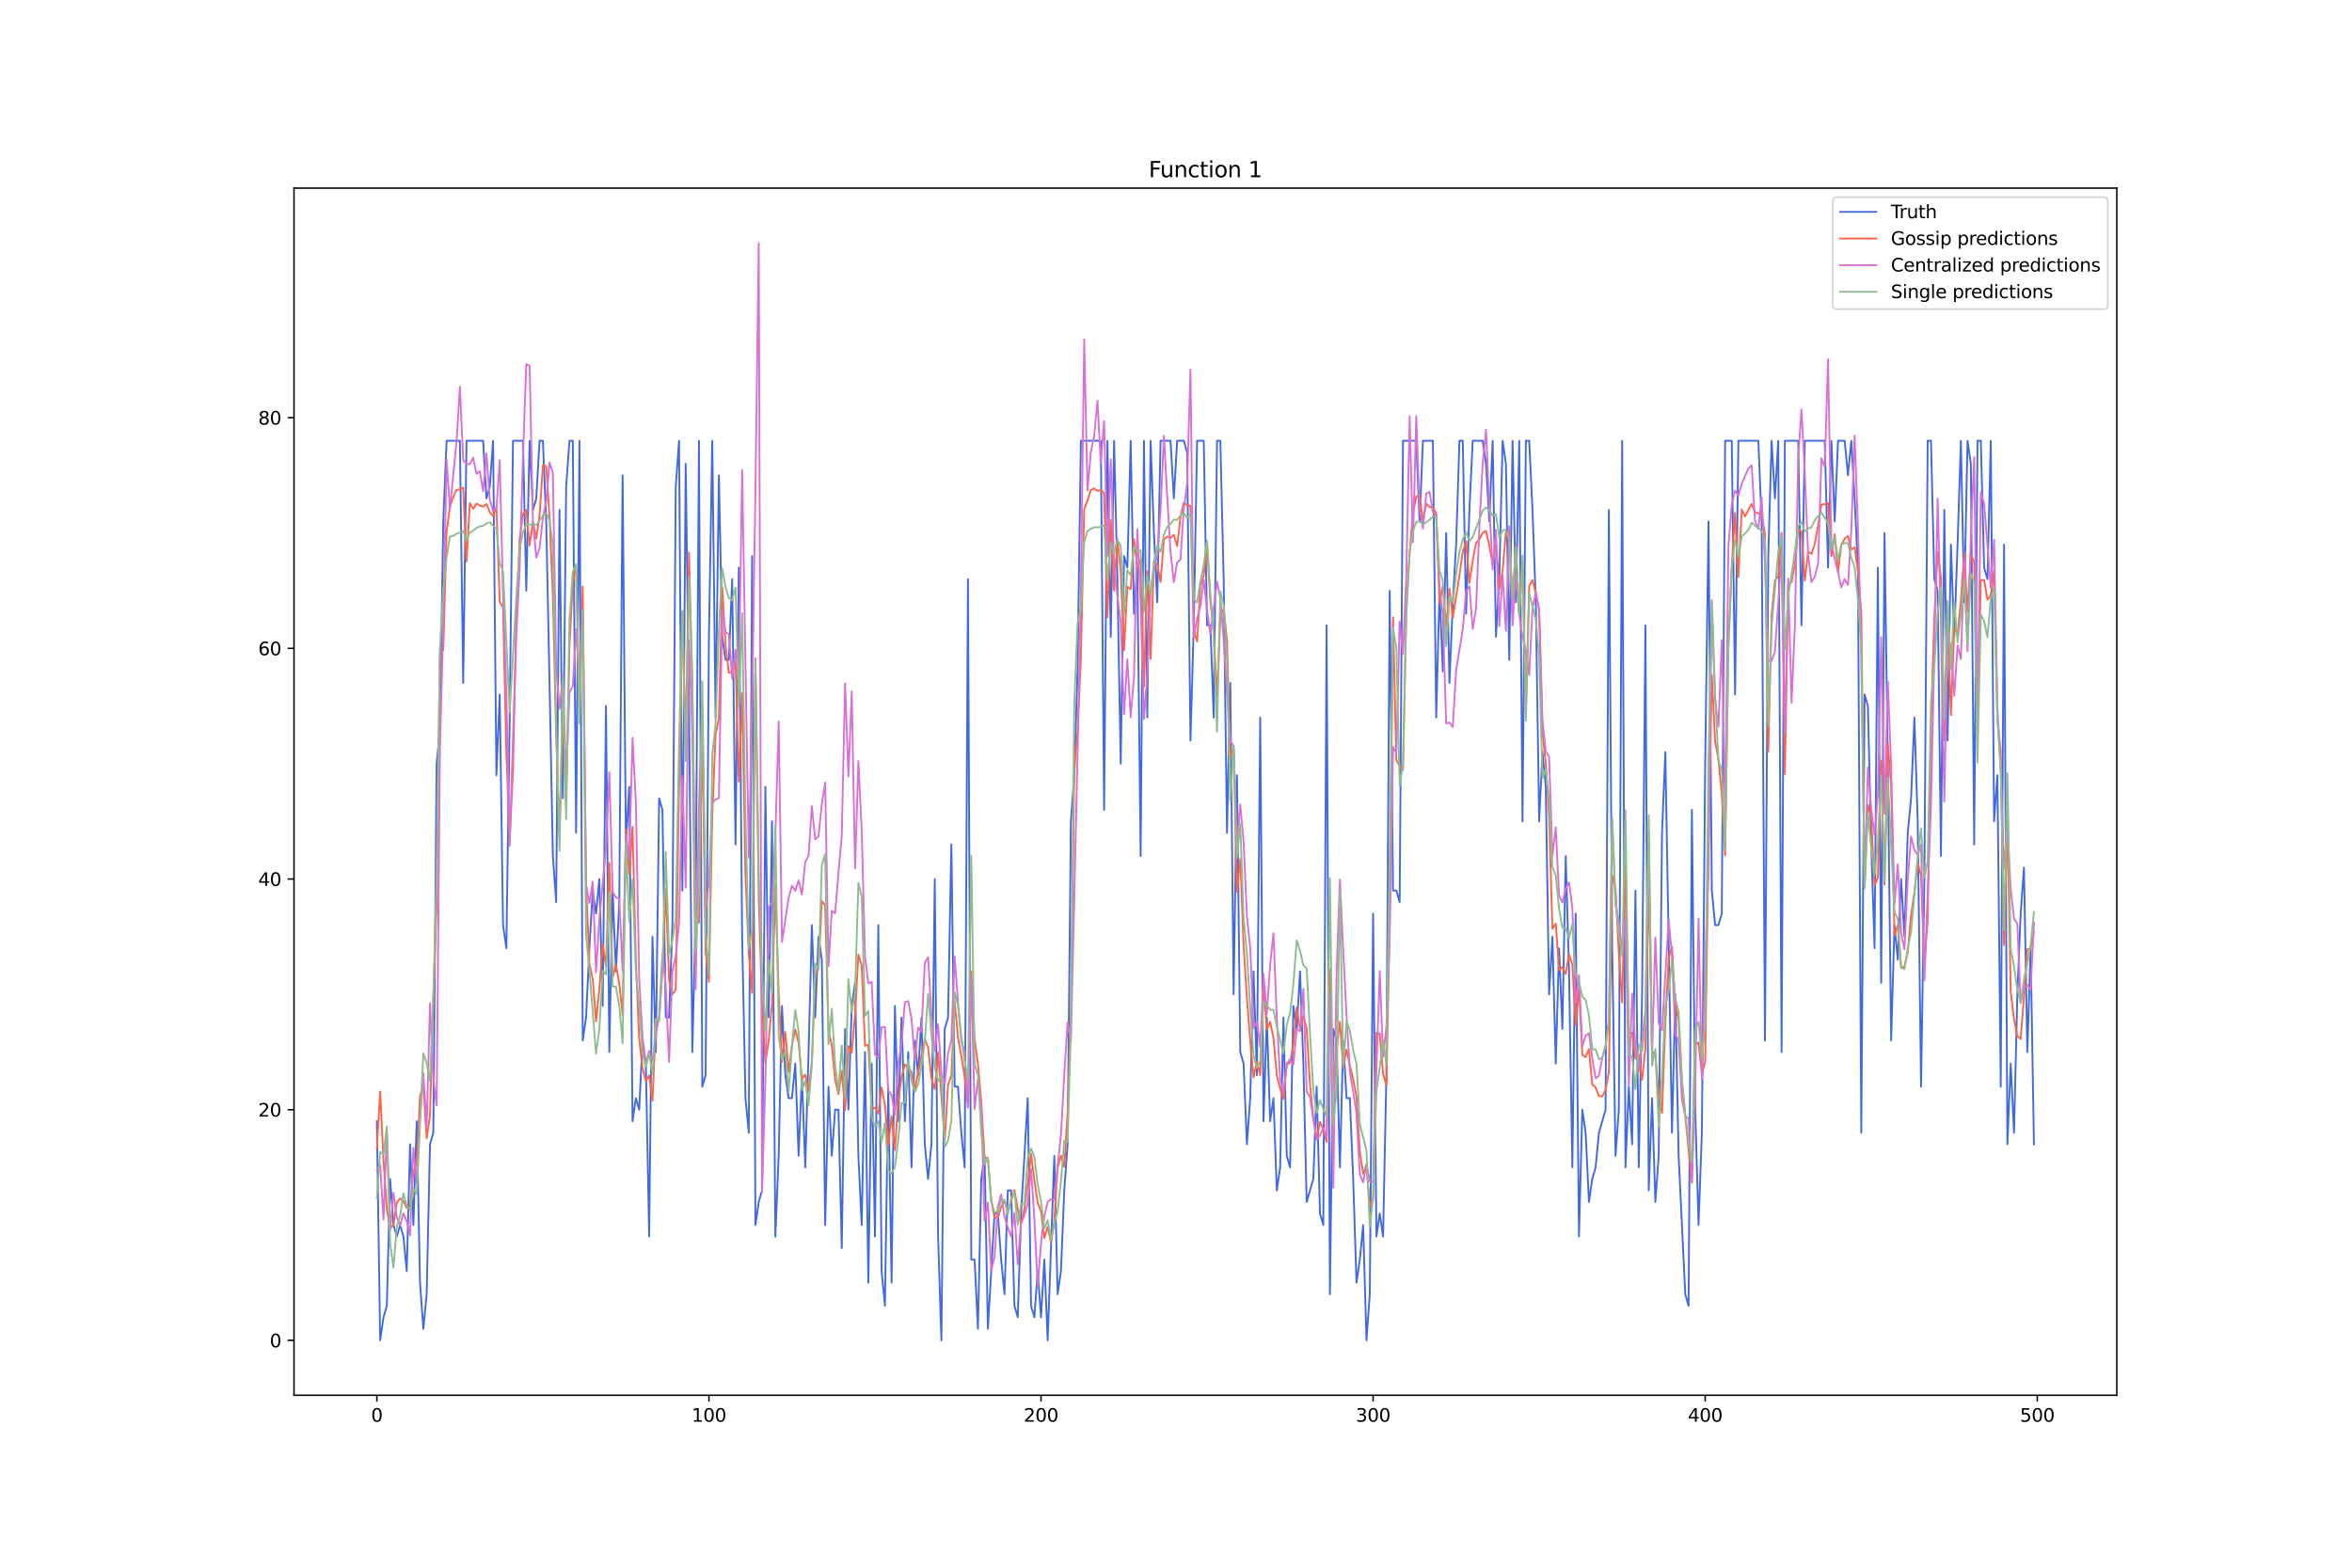 <?xml version="1.0" encoding="utf-8" standalone="no"?>
<!DOCTYPE svg PUBLIC "-//W3C//DTD SVG 1.1//EN"
  "http://www.w3.org/Graphics/SVG/1.1/DTD/svg11.dtd">
<svg xmlns:xlink="http://www.w3.org/1999/xlink" width="1296pt" height="864pt" viewBox="0 0 1296 864" xmlns="http://www.w3.org/2000/svg" version="1.1">
 <defs>
  <style type="text/css">*{stroke-linejoin: round; stroke-linecap: butt}</style>
 </defs>
 <g id="figure_1">
  <g id="patch_1">
   <path d="M 0 864 
L 1296 864 
L 1296 0 
L 0 0 
z
" style="fill: #ffffff"/>
  </g>
  <g id="axes_1">
   <g id="patch_2">
    <path d="M 162 768.96 
L 1166.4 768.96 
L 1166.4 103.68 
L 162 103.68 
z
" style="fill: #ffffff"/>
   </g>
   <g id="matplotlib.axis_1">
    <g id="xtick_1">
     <g id="line2d_1">
      <defs>
       <path id="m5cdcf75dcf" d="M 0 0 
L 0 3.5 
" style="stroke: #000000; stroke-width: 0.8"/>
      </defs>
      <g>
       <use xlink:href="#m5cdcf75dcf" x="207.655" y="768.96" style="stroke: #000000; stroke-width: 0.8"/>
      </g>
     </g>
     <g id="text_1">
      <!-- 0 -->
      <g transform="translate(204.473 783.558) scale(0.1 -0.1)">
       <defs>
        <path id="DejaVuSans-30" d="M 2034 4250 
Q 1547 4250 1301 3770 
Q 1056 3291 1056 2328 
Q 1056 1369 1301 889 
Q 1547 409 2034 409 
Q 2525 409 2770 889 
Q 3016 1369 3016 2328 
Q 3016 3291 2770 3770 
Q 2525 4250 2034 4250 
z
M 2034 4750 
Q 2819 4750 3233 4129 
Q 3647 3509 3647 2328 
Q 3647 1150 3233 529 
Q 2819 -91 2034 -91 
Q 1250 -91 836 529 
Q 422 1150 422 2328 
Q 422 3509 836 4129 
Q 1250 4750 2034 4750 
z
" transform="scale(0.016)"/>
       </defs>
       <use xlink:href="#DejaVuSans-30"/>
      </g>
     </g>
    </g>
    <g id="xtick_2">
     <g id="line2d_2">
      <g>
       <use xlink:href="#m5cdcf75dcf" x="390.639" y="768.96" style="stroke: #000000; stroke-width: 0.8"/>
      </g>
     </g>
     <g id="text_2">
      <!-- 100 -->
      <g transform="translate(381.095 783.558) scale(0.1 -0.1)">
       <defs>
        <path id="DejaVuSans-31" d="M 794 531 
L 1825 531 
L 1825 4091 
L 703 3866 
L 703 4441 
L 1819 4666 
L 2450 4666 
L 2450 531 
L 3481 531 
L 3481 0 
L 794 0 
L 794 531 
z
" transform="scale(0.016)"/>
       </defs>
       <use xlink:href="#DejaVuSans-31"/>
       <use xlink:href="#DejaVuSans-30" x="63.623"/>
       <use xlink:href="#DejaVuSans-30" x="127.246"/>
      </g>
     </g>
    </g>
    <g id="xtick_3">
     <g id="line2d_3">
      <g>
       <use xlink:href="#m5cdcf75dcf" x="573.623" y="768.96" style="stroke: #000000; stroke-width: 0.8"/>
      </g>
     </g>
     <g id="text_3">
      <!-- 200 -->
      <g transform="translate(564.079 783.558) scale(0.1 -0.1)">
       <defs>
        <path id="DejaVuSans-32" d="M 1228 531 
L 3431 531 
L 3431 0 
L 469 0 
L 469 531 
Q 828 903 1448 1529 
Q 2069 2156 2228 2338 
Q 2531 2678 2651 2914 
Q 2772 3150 2772 3378 
Q 2772 3750 2511 3984 
Q 2250 4219 1831 4219 
Q 1534 4219 1204 4116 
Q 875 4013 500 3803 
L 500 4441 
Q 881 4594 1212 4672 
Q 1544 4750 1819 4750 
Q 2544 4750 2975 4387 
Q 3406 4025 3406 3419 
Q 3406 3131 3298 2873 
Q 3191 2616 2906 2266 
Q 2828 2175 2409 1742 
Q 1991 1309 1228 531 
z
" transform="scale(0.016)"/>
       </defs>
       <use xlink:href="#DejaVuSans-32"/>
       <use xlink:href="#DejaVuSans-30" x="63.623"/>
       <use xlink:href="#DejaVuSans-30" x="127.246"/>
      </g>
     </g>
    </g>
    <g id="xtick_4">
     <g id="line2d_4">
      <g>
       <use xlink:href="#m5cdcf75dcf" x="756.607" y="768.96" style="stroke: #000000; stroke-width: 0.8"/>
      </g>
     </g>
     <g id="text_4">
      <!-- 300 -->
      <g transform="translate(747.063 783.558) scale(0.1 -0.1)">
       <defs>
        <path id="DejaVuSans-33" d="M 2597 2516 
Q 3050 2419 3304 2112 
Q 3559 1806 3559 1356 
Q 3559 666 3084 287 
Q 2609 -91 1734 -91 
Q 1441 -91 1130 -33 
Q 819 25 488 141 
L 488 750 
Q 750 597 1062 519 
Q 1375 441 1716 441 
Q 2309 441 2620 675 
Q 2931 909 2931 1356 
Q 2931 1769 2642 2001 
Q 2353 2234 1838 2234 
L 1294 2234 
L 1294 2753 
L 1863 2753 
Q 2328 2753 2575 2939 
Q 2822 3125 2822 3475 
Q 2822 3834 2567 4026 
Q 2313 4219 1838 4219 
Q 1578 4219 1281 4162 
Q 984 4106 628 3988 
L 628 4550 
Q 988 4650 1302 4700 
Q 1616 4750 1894 4750 
Q 2613 4750 3031 4423 
Q 3450 4097 3450 3541 
Q 3450 3153 3228 2886 
Q 3006 2619 2597 2516 
z
" transform="scale(0.016)"/>
       </defs>
       <use xlink:href="#DejaVuSans-33"/>
       <use xlink:href="#DejaVuSans-30" x="63.623"/>
       <use xlink:href="#DejaVuSans-30" x="127.246"/>
      </g>
     </g>
    </g>
    <g id="xtick_5">
     <g id="line2d_5">
      <g>
       <use xlink:href="#m5cdcf75dcf" x="939.591" y="768.96" style="stroke: #000000; stroke-width: 0.8"/>
      </g>
     </g>
     <g id="text_5">
      <!-- 400 -->
      <g transform="translate(930.047 783.558) scale(0.1 -0.1)">
       <defs>
        <path id="DejaVuSans-34" d="M 2419 4116 
L 825 1625 
L 2419 1625 
L 2419 4116 
z
M 2253 4666 
L 3047 4666 
L 3047 1625 
L 3713 1625 
L 3713 1100 
L 3047 1100 
L 3047 0 
L 2419 0 
L 2419 1100 
L 313 1100 
L 313 1709 
L 2253 4666 
z
" transform="scale(0.016)"/>
       </defs>
       <use xlink:href="#DejaVuSans-34"/>
       <use xlink:href="#DejaVuSans-30" x="63.623"/>
       <use xlink:href="#DejaVuSans-30" x="127.246"/>
      </g>
     </g>
    </g>
    <g id="xtick_6">
     <g id="line2d_6">
      <g>
       <use xlink:href="#m5cdcf75dcf" x="1122.575" y="768.96" style="stroke: #000000; stroke-width: 0.8"/>
      </g>
     </g>
     <g id="text_6">
      <!-- 500 -->
      <g transform="translate(1113.032 783.558) scale(0.1 -0.1)">
       <defs>
        <path id="DejaVuSans-35" d="M 691 4666 
L 3169 4666 
L 3169 4134 
L 1269 4134 
L 1269 2991 
Q 1406 3038 1543 3061 
Q 1681 3084 1819 3084 
Q 2600 3084 3056 2656 
Q 3513 2228 3513 1497 
Q 3513 744 3044 326 
Q 2575 -91 1722 -91 
Q 1428 -91 1123 -41 
Q 819 9 494 109 
L 494 744 
Q 775 591 1075 516 
Q 1375 441 1709 441 
Q 2250 441 2565 725 
Q 2881 1009 2881 1497 
Q 2881 1984 2565 2268 
Q 2250 2553 1709 2553 
Q 1456 2553 1204 2497 
Q 953 2441 691 2322 
L 691 4666 
z
" transform="scale(0.016)"/>
       </defs>
       <use xlink:href="#DejaVuSans-35"/>
       <use xlink:href="#DejaVuSans-30" x="63.623"/>
       <use xlink:href="#DejaVuSans-30" x="127.246"/>
      </g>
     </g>
    </g>
   </g>
   <g id="matplotlib.axis_2">
    <g id="ytick_1">
     <g id="line2d_7">
      <defs>
       <path id="m86f0917a3e" d="M 0 0 
L -3.5 0 
" style="stroke: #000000; stroke-width: 0.8"/>
      </defs>
      <g>
       <use xlink:href="#m86f0917a3e" x="162" y="738.72" style="stroke: #000000; stroke-width: 0.8"/>
      </g>
     </g>
     <g id="text_7">
      <!-- 0 -->
      <g transform="translate(148.637 742.519) scale(0.1 -0.1)">
       <use xlink:href="#DejaVuSans-30"/>
      </g>
     </g>
    </g>
    <g id="ytick_2">
     <g id="line2d_8">
      <g>
       <use xlink:href="#m86f0917a3e" x="162" y="611.59" style="stroke: #000000; stroke-width: 0.8"/>
      </g>
     </g>
     <g id="text_8">
      <!-- 20 -->
      <g transform="translate(142.275 615.389) scale(0.1 -0.1)">
       <use xlink:href="#DejaVuSans-32"/>
       <use xlink:href="#DejaVuSans-30" x="63.623"/>
      </g>
     </g>
    </g>
    <g id="ytick_3">
     <g id="line2d_9">
      <g>
       <use xlink:href="#m86f0917a3e" x="162" y="484.459" style="stroke: #000000; stroke-width: 0.8"/>
      </g>
     </g>
     <g id="text_9">
      <!-- 40 -->
      <g transform="translate(142.275 488.258) scale(0.1 -0.1)">
       <use xlink:href="#DejaVuSans-34"/>
       <use xlink:href="#DejaVuSans-30" x="63.623"/>
      </g>
     </g>
    </g>
    <g id="ytick_4">
     <g id="line2d_10">
      <g>
       <use xlink:href="#m86f0917a3e" x="162" y="357.329" style="stroke: #000000; stroke-width: 0.8"/>
      </g>
     </g>
     <g id="text_10">
      <!-- 60 -->
      <g transform="translate(142.275 361.128) scale(0.1 -0.1)">
       <defs>
        <path id="DejaVuSans-36" d="M 2113 2584 
Q 1688 2584 1439 2293 
Q 1191 2003 1191 1497 
Q 1191 994 1439 701 
Q 1688 409 2113 409 
Q 2538 409 2786 701 
Q 3034 994 3034 1497 
Q 3034 2003 2786 2293 
Q 2538 2584 2113 2584 
z
M 3366 4563 
L 3366 3988 
Q 3128 4100 2886 4159 
Q 2644 4219 2406 4219 
Q 1781 4219 1451 3797 
Q 1122 3375 1075 2522 
Q 1259 2794 1537 2939 
Q 1816 3084 2150 3084 
Q 2853 3084 3261 2657 
Q 3669 2231 3669 1497 
Q 3669 778 3244 343 
Q 2819 -91 2113 -91 
Q 1303 -91 875 529 
Q 447 1150 447 2328 
Q 447 3434 972 4092 
Q 1497 4750 2381 4750 
Q 2619 4750 2861 4703 
Q 3103 4656 3366 4563 
z
" transform="scale(0.016)"/>
       </defs>
       <use xlink:href="#DejaVuSans-36"/>
       <use xlink:href="#DejaVuSans-30" x="63.623"/>
      </g>
     </g>
    </g>
    <g id="ytick_5">
     <g id="line2d_11">
      <g>
       <use xlink:href="#m86f0917a3e" x="162" y="230.198" style="stroke: #000000; stroke-width: 0.8"/>
      </g>
     </g>
     <g id="text_11">
      <!-- 80 -->
      <g transform="translate(142.275 233.998) scale(0.1 -0.1)">
       <defs>
        <path id="DejaVuSans-38" d="M 2034 2216 
Q 1584 2216 1326 1975 
Q 1069 1734 1069 1313 
Q 1069 891 1326 650 
Q 1584 409 2034 409 
Q 2484 409 2743 651 
Q 3003 894 3003 1313 
Q 3003 1734 2745 1975 
Q 2488 2216 2034 2216 
z
M 1403 2484 
Q 997 2584 770 2862 
Q 544 3141 544 3541 
Q 544 4100 942 4425 
Q 1341 4750 2034 4750 
Q 2731 4750 3128 4425 
Q 3525 4100 3525 3541 
Q 3525 3141 3298 2862 
Q 3072 2584 2669 2484 
Q 3125 2378 3379 2068 
Q 3634 1759 3634 1313 
Q 3634 634 3220 271 
Q 2806 -91 2034 -91 
Q 1263 -91 848 271 
Q 434 634 434 1313 
Q 434 1759 690 2068 
Q 947 2378 1403 2484 
z
M 1172 3481 
Q 1172 3119 1398 2916 
Q 1625 2713 2034 2713 
Q 2441 2713 2670 2916 
Q 2900 3119 2900 3481 
Q 2900 3844 2670 4047 
Q 2441 4250 2034 4250 
Q 1625 4250 1398 4047 
Q 1172 3844 1172 3481 
z
" transform="scale(0.016)"/>
       </defs>
       <use xlink:href="#DejaVuSans-38"/>
       <use xlink:href="#DejaVuSans-30" x="63.623"/>
      </g>
     </g>
    </g>
   </g>
   <g id="line2d_12">
    <path d="M 207.655 617.946 
L 209.484 738.72 
L 211.314 726.007 
L 213.144 719.65 
L 214.974 649.729 
L 216.804 675.155 
L 218.634 681.511 
L 220.463 675.155 
L 222.293 681.511 
L 224.123 700.581 
L 225.953 630.659 
L 227.783 675.155 
L 229.613 617.946 
L 231.442 706.937 
L 233.272 732.363 
L 235.102 713.294 
L 236.932 630.659 
L 238.762 624.303 
L 240.592 420.894 
L 242.422 401.824 
L 244.251 287.407 
L 246.081 242.911 
L 253.401 242.911 
L 255.23 376.398 
L 257.06 242.911 
L 266.209 242.911 
L 268.039 274.694 
L 269.869 268.338 
L 271.699 242.911 
L 273.529 427.251 
L 275.359 382.755 
L 277.189 509.885 
L 279.018 522.598 
L 280.848 395.468 
L 282.678 242.911 
L 288.168 242.911 
L 289.997 325.546 
L 291.827 242.911 
L 293.657 281.051 
L 295.487 274.694 
L 297.317 242.911 
L 299.147 242.911 
L 300.976 287.407 
L 302.806 376.398 
L 304.636 471.746 
L 306.466 497.172 
L 308.296 281.051 
L 310.126 439.964 
L 311.956 268.338 
L 313.785 242.911 
L 315.615 242.911 
L 317.445 459.033 
L 319.275 242.911 
L 321.105 573.45 
L 322.935 560.737 
L 324.764 522.598 
L 326.594 490.816 
L 328.424 503.529 
L 330.254 484.459 
L 332.084 554.381 
L 333.914 389.111 
L 335.743 579.807 
L 337.573 490.816 
L 339.403 535.311 
L 341.233 497.172 
L 343.063 261.981 
L 344.893 465.39 
L 346.723 433.607 
L 348.552 617.946 
L 350.382 605.233 
L 352.212 611.59 
L 354.042 573.45 
L 355.872 586.164 
L 357.702 681.511 
L 359.531 516.242 
L 361.361 579.807 
L 363.191 439.964 
L 365.021 446.32 
L 366.851 560.737 
L 368.681 560.737 
L 370.51 509.885 
L 372.34 268.338 
L 374.17 242.911 
L 376 490.816 
L 377.83 255.624 
L 379.66 389.111 
L 381.489 579.807 
L 383.319 503.529 
L 385.149 242.911 
L 386.979 598.877 
L 388.809 592.52 
L 390.639 350.972 
L 392.469 242.911 
L 394.298 395.468 
L 396.128 261.981 
L 397.958 350.972 
L 399.788 363.685 
L 401.618 363.685 
L 403.448 319.19 
L 405.277 465.39 
L 407.107 312.833 
L 408.937 516.242 
L 410.767 605.233 
L 412.597 624.303 
L 414.427 306.477 
L 416.256 675.155 
L 418.086 662.442 
L 419.916 656.085 
L 421.746 433.607 
L 423.576 560.737 
L 425.406 452.677 
L 427.236 681.511 
L 429.065 637.016 
L 430.895 554.381 
L 432.725 592.52 
L 434.555 605.233 
L 436.385 605.233 
L 438.215 586.164 
L 440.044 637.016 
L 441.874 592.52 
L 443.704 643.372 
L 445.534 579.807 
L 447.364 509.885 
L 449.194 560.737 
L 451.023 516.242 
L 452.853 528.955 
L 454.683 675.155 
L 456.513 598.877 
L 458.343 637.016 
L 460.173 611.59 
L 462.003 611.59 
L 463.832 687.868 
L 465.662 567.094 
L 467.492 611.59 
L 469.322 554.381 
L 471.152 541.668 
L 472.982 637.016 
L 474.811 675.155 
L 476.641 579.807 
L 478.471 706.937 
L 480.301 586.164 
L 482.131 681.511 
L 483.961 509.885 
L 485.79 700.581 
L 487.62 719.65 
L 489.45 598.877 
L 491.28 706.937 
L 493.11 554.381 
L 494.94 617.946 
L 496.77 560.737 
L 498.599 617.946 
L 500.429 579.807 
L 502.259 643.372 
L 504.089 573.45 
L 505.919 592.52 
L 507.749 560.737 
L 509.578 630.659 
L 511.408 649.729 
L 513.238 630.659 
L 515.068 484.459 
L 516.898 681.511 
L 518.728 738.72 
L 520.557 567.094 
L 522.387 560.737 
L 524.217 465.39 
L 526.047 598.877 
L 527.877 598.877 
L 529.707 624.303 
L 531.536 643.372 
L 533.366 319.19 
L 535.196 694.224 
L 537.026 694.224 
L 538.856 732.363 
L 540.686 649.729 
L 542.516 637.016 
L 544.345 732.363 
L 548.005 668.798 
L 549.835 668.798 
L 551.665 694.224 
L 553.495 713.294 
L 555.324 656.085 
L 557.154 656.085 
L 558.984 719.65 
L 560.814 726.007 
L 562.644 668.798 
L 566.303 605.233 
L 568.133 719.65 
L 569.963 726.007 
L 571.793 700.581 
L 573.623 726.007 
L 575.453 694.224 
L 577.283 738.72 
L 580.942 637.016 
L 582.772 713.294 
L 584.602 700.581 
L 586.432 656.085 
L 588.262 630.659 
L 590.091 452.677 
L 591.921 427.251 
L 593.751 370.042 
L 595.581 242.911 
L 606.56 242.911 
L 608.39 446.32 
L 610.22 242.911 
L 612.05 350.972 
L 613.879 242.911 
L 615.709 319.19 
L 617.539 420.894 
L 619.369 306.477 
L 621.199 312.833 
L 623.029 242.911 
L 624.858 338.259 
L 626.688 312.833 
L 628.518 471.746 
L 630.348 242.911 
L 632.178 395.468 
L 634.008 242.911 
L 635.837 293.764 
L 637.667 331.903 
L 639.497 242.911 
L 644.987 242.911 
L 646.817 274.694 
L 648.646 242.911 
L 652.306 242.911 
L 654.136 249.268 
L 655.966 408.181 
L 657.796 344.616 
L 659.625 242.911 
L 663.285 242.911 
L 665.115 344.616 
L 666.945 344.616 
L 668.775 395.468 
L 670.604 242.911 
L 672.434 242.911 
L 674.264 319.19 
L 676.094 459.033 
L 677.924 376.398 
L 679.754 548.024 
L 681.583 427.251 
L 683.413 579.807 
L 685.243 586.164 
L 687.073 630.659 
L 688.903 605.233 
L 690.733 535.311 
L 692.563 592.52 
L 694.392 395.468 
L 696.222 617.946 
L 698.052 560.737 
L 699.882 617.946 
L 701.712 605.233 
L 703.542 656.085 
L 705.371 643.372 
L 707.201 560.737 
L 709.031 637.016 
L 710.861 643.372 
L 712.691 554.381 
L 714.521 567.094 
L 716.35 535.311 
L 718.18 586.164 
L 720.01 662.442 
L 723.67 649.729 
L 725.5 598.877 
L 727.33 668.798 
L 729.159 675.155 
L 730.989 344.616 
L 732.819 713.294 
L 734.649 567.094 
L 736.479 573.45 
L 738.309 643.372 
L 740.138 573.45 
L 741.968 605.233 
L 743.798 605.233 
L 745.628 649.729 
L 747.458 706.937 
L 749.288 694.224 
L 751.117 675.155 
L 752.947 738.72 
L 754.777 713.294 
L 756.607 503.529 
L 758.437 681.511 
L 760.267 668.798 
L 762.097 681.511 
L 763.926 592.52 
L 765.756 325.546 
L 767.586 490.816 
L 769.416 490.816 
L 771.246 497.172 
L 773.076 242.911 
L 780.395 242.911 
L 782.225 287.407 
L 784.055 242.911 
L 789.544 242.911 
L 791.374 395.468 
L 793.204 325.546 
L 795.034 370.042 
L 796.864 293.764 
L 798.693 376.398 
L 800.523 331.903 
L 802.353 300.12 
L 804.183 242.911 
L 806.013 242.911 
L 807.843 338.259 
L 809.672 281.051 
L 811.502 242.911 
L 816.992 242.911 
L 818.822 255.624 
L 820.651 287.407 
L 822.481 242.911 
L 824.311 350.972 
L 826.141 319.19 
L 827.971 242.911 
L 829.801 255.624 
L 831.63 363.685 
L 833.46 242.911 
L 835.29 331.903 
L 837.12 242.911 
L 838.95 452.677 
L 840.78 242.911 
L 842.61 242.911 
L 844.439 281.051 
L 846.269 331.903 
L 848.099 452.677 
L 849.929 414.537 
L 851.759 433.607 
L 853.589 548.024 
L 855.418 516.242 
L 857.248 586.164 
L 859.078 522.598 
L 860.908 567.094 
L 862.738 471.746 
L 864.568 535.311 
L 866.397 643.372 
L 868.227 503.529 
L 870.057 681.511 
L 871.887 611.59 
L 873.717 624.303 
L 875.547 662.442 
L 877.377 649.729 
L 879.206 643.372 
L 881.036 624.303 
L 884.696 611.59 
L 886.526 281.051 
L 888.356 522.598 
L 890.185 637.016 
L 892.015 611.59 
L 893.845 242.911 
L 895.675 643.372 
L 897.505 598.877 
L 899.335 630.659 
L 901.164 490.816 
L 902.994 643.372 
L 904.824 548.024 
L 906.654 344.616 
L 908.484 656.085 
L 910.314 605.233 
L 912.144 662.442 
L 913.973 637.016 
L 915.803 459.033 
L 917.633 414.537 
L 921.293 624.303 
L 923.123 548.024 
L 924.952 637.016 
L 928.612 713.294 
L 930.442 719.65 
L 932.272 446.32 
L 934.102 611.59 
L 935.931 675.155 
L 937.761 624.303 
L 939.591 420.894 
L 941.421 287.407 
L 943.251 490.816 
L 945.081 509.885 
L 946.911 509.885 
L 948.74 503.529 
L 950.57 242.911 
L 954.23 242.911 
L 956.06 382.755 
L 957.89 242.911 
L 968.869 242.911 
L 970.698 287.407 
L 972.528 573.45 
L 974.358 306.477 
L 976.188 242.911 
L 978.018 274.694 
L 979.848 242.911 
L 981.678 579.807 
L 983.507 242.911 
L 990.827 242.911 
L 992.657 344.616 
L 994.486 242.911 
L 1005.465 242.911 
L 1007.295 312.833 
L 1009.125 242.911 
L 1010.955 287.407 
L 1012.785 242.911 
L 1016.444 242.911 
L 1018.274 261.981 
L 1020.104 242.911 
L 1021.934 274.694 
L 1023.764 312.833 
L 1025.594 624.303 
L 1027.424 382.755 
L 1029.253 389.111 
L 1031.083 465.39 
L 1032.913 522.598 
L 1034.743 312.833 
L 1036.573 541.668 
L 1038.403 293.764 
L 1040.232 420.894 
L 1042.062 573.45 
L 1043.892 509.885 
L 1045.722 528.955 
L 1047.552 484.459 
L 1049.382 516.242 
L 1051.211 459.033 
L 1053.041 439.964 
L 1054.871 395.468 
L 1056.701 452.677 
L 1058.531 598.877 
L 1060.361 484.459 
L 1062.191 242.911 
L 1064.02 242.911 
L 1065.85 319.19 
L 1067.68 325.546 
L 1069.51 471.746 
L 1071.34 281.051 
L 1073.17 408.181 
L 1074.999 300.12 
L 1076.829 350.972 
L 1078.659 300.12 
L 1080.489 242.911 
L 1082.319 331.903 
L 1084.149 242.911 
L 1085.978 255.624 
L 1087.808 465.39 
L 1089.638 242.911 
L 1091.468 242.911 
L 1093.298 312.833 
L 1095.128 319.19 
L 1096.958 242.911 
L 1098.787 452.677 
L 1100.617 427.251 
L 1102.447 598.877 
L 1104.277 300.12 
L 1106.107 630.659 
L 1107.937 586.164 
L 1109.766 624.303 
L 1111.596 548.024 
L 1113.426 503.529 
L 1115.256 478.103 
L 1117.086 579.807 
L 1118.916 522.598 
L 1120.745 630.659 
L 1120.745 630.659 
" clip-path="url(#p2bd48cb4e6)" style="fill: none; stroke: #4169e1; stroke-linecap: square"/>
   </g>
   <g id="line2d_13">
    <path d="M 207.655 632.995 
L 209.484 601.562 
L 211.314 639.744 
L 213.144 666.095 
L 214.974 677.007 
L 216.804 675.116 
L 218.634 662.73 
L 220.463 660.534 
L 222.293 661.924 
L 224.123 665.773 
L 225.953 664.87 
L 227.783 646.099 
L 229.613 640.999 
L 231.442 604.166 
L 233.272 597.328 
L 235.102 627.313 
L 236.932 614.875 
L 238.762 548.917 
L 240.592 498.521 
L 242.422 359.659 
L 244.251 358.246 
L 246.081 293.321 
L 247.911 279.271 
L 249.741 273.908 
L 251.571 269.96 
L 253.401 269.733 
L 255.23 268.691 
L 257.06 309.514 
L 258.89 277.27 
L 260.72 280.461 
L 262.55 277.54 
L 264.38 278.633 
L 266.209 279.282 
L 268.039 277.768 
L 269.869 282.297 
L 271.699 284.364 
L 273.529 279.329 
L 275.359 331.788 
L 277.189 334.736 
L 279.018 415.339 
L 280.848 462.738 
L 282.678 423.92 
L 284.508 338.321 
L 286.338 297.141 
L 288.168 283.198 
L 289.997 281.054 
L 291.827 300.713 
L 293.657 287.631 
L 295.487 296.814 
L 297.317 283.956 
L 299.147 256.336 
L 300.976 257.138 
L 302.806 285.087 
L 304.636 328.085 
L 306.466 405.862 
L 308.296 459.831 
L 310.126 388.663 
L 311.956 444.17 
L 313.785 356.576 
L 315.615 320.642 
L 317.445 312.175 
L 319.275 389.015 
L 321.105 323.254 
L 322.935 486.731 
L 324.764 530.978 
L 326.594 539.497 
L 328.424 562.922 
L 330.254 545.137 
L 332.084 520.08 
L 333.914 532.44 
L 335.743 475.588 
L 337.573 538.522 
L 339.403 531.624 
L 341.233 542.131 
L 343.063 559.499 
L 344.893 457.075 
L 346.723 481.67 
L 348.552 455.748 
L 350.382 530.3 
L 352.212 572.752 
L 354.042 588.692 
L 355.872 595.684 
L 357.702 592.73 
L 359.531 606.693 
L 361.361 565.162 
L 363.191 561.232 
L 365.021 535.206 
L 366.851 490.163 
L 368.681 540.253 
L 370.51 548.059 
L 372.34 545.356 
L 374.17 435.716 
L 376 336.734 
L 377.83 410.436 
L 379.66 304.469 
L 381.489 377.481 
L 383.319 508.204 
L 385.149 508.501 
L 386.979 402.671 
L 388.809 524.993 
L 390.639 541.124 
L 392.469 449.658 
L 394.298 404.595 
L 396.128 396.016 
L 397.958 323.728 
L 399.788 355.659 
L 401.618 370.805 
L 403.448 370.36 
L 405.277 364.383 
L 407.107 430.761 
L 408.937 382.035 
L 410.767 482.634 
L 412.597 525.716 
L 414.427 547.224 
L 416.256 362.844 
L 418.086 495.548 
L 419.916 553.615 
L 421.746 585.706 
L 423.576 573.448 
L 425.406 553.072 
L 427.236 488.308 
L 429.065 547.445 
L 430.895 585.208 
L 432.725 568.779 
L 434.555 590.933 
L 436.385 576.102 
L 438.215 567.424 
L 440.044 574.899 
L 441.874 594.614 
L 443.704 592.271 
L 445.534 601.237 
L 447.364 585.15 
L 449.194 538.076 
L 451.023 533.202 
L 452.853 496.605 
L 454.683 499 
L 456.513 568.222 
L 458.343 575.962 
L 460.173 595.219 
L 462.003 603.003 
L 463.832 590.154 
L 465.662 611.949 
L 467.492 576.49 
L 469.322 580.165 
L 471.152 559.049 
L 472.982 526.113 
L 474.811 532.011 
L 476.641 576.469 
L 478.471 575.711 
L 480.301 611.303 
L 482.131 610.46 
L 483.961 613.701 
L 485.79 599.315 
L 487.62 608.828 
L 489.45 631.343 
L 491.28 615.112 
L 493.11 633.884 
L 494.94 606.788 
L 496.77 593.561 
L 498.599 586.696 
L 500.429 588.21 
L 502.259 590.873 
L 504.089 600.73 
L 505.919 590.913 
L 509.578 572.683 
L 511.408 577.365 
L 513.238 594.269 
L 515.068 600.225 
L 516.898 580.049 
L 520.557 628.81 
L 522.387 597.962 
L 524.217 592.784 
L 526.047 552.048 
L 527.877 571.905 
L 529.707 581.873 
L 531.536 593.466 
L 533.366 609.931 
L 535.196 535.468 
L 537.026 572.797 
L 538.856 586.286 
L 540.686 607.118 
L 542.516 637.949 
L 544.345 638.092 
L 546.175 661.39 
L 548.005 670.943 
L 549.835 671.293 
L 551.665 665.041 
L 553.495 662.137 
L 555.324 667.977 
L 558.984 655.92 
L 560.814 666.608 
L 562.644 674.481 
L 564.474 666.208 
L 566.303 652.736 
L 568.133 635.974 
L 569.963 650.337 
L 571.793 662.818 
L 573.623 667.755 
L 575.453 682.3 
L 577.283 676.038 
L 579.112 684.833 
L 580.942 673.04 
L 582.772 643.477 
L 584.602 636.945 
L 586.432 643.058 
L 588.262 613.129 
L 590.091 560.362 
L 591.921 424.125 
L 593.751 403.364 
L 595.581 362.677 
L 597.411 280.676 
L 599.241 275.751 
L 601.07 270.02 
L 602.9 269.217 
L 604.73 270.568 
L 606.56 270.08 
L 608.39 271.763 
L 610.22 340.245 
L 612.05 286.675 
L 613.879 325.514 
L 615.709 297.145 
L 617.539 314.829 
L 619.369 358.477 
L 621.199 323.346 
L 623.029 324.752 
L 624.858 297.161 
L 626.688 312.824 
L 628.518 308.083 
L 630.348 378.447 
L 632.178 314.809 
L 634.008 363.182 
L 635.837 309.478 
L 637.667 310.941 
L 639.497 320.795 
L 641.327 297.438 
L 643.157 295.645 
L 644.987 296.532 
L 646.817 294.713 
L 648.646 300.982 
L 650.476 284.839 
L 652.306 277.087 
L 654.136 278.304 
L 655.966 278.982 
L 657.796 347.694 
L 659.625 353.547 
L 661.455 323.138 
L 663.285 317.072 
L 665.115 300.388 
L 666.945 331.771 
L 668.775 348.136 
L 670.604 384.035 
L 672.434 339.953 
L 674.264 335.416 
L 676.094 352.912 
L 677.924 417.35 
L 679.754 412.156 
L 681.583 491.449 
L 683.413 473.385 
L 685.243 521.239 
L 687.073 549.884 
L 688.903 573.707 
L 690.733 593.821 
L 692.563 584.953 
L 694.392 592.607 
L 696.222 543.863 
L 698.052 567.439 
L 699.882 563.229 
L 701.712 572.095 
L 703.542 592.702 
L 705.371 599.861 
L 707.201 605.686 
L 709.031 586.78 
L 710.861 585.557 
L 712.691 575.745 
L 714.521 555.201 
L 716.35 567.807 
L 718.18 559.931 
L 720.01 566.898 
L 721.84 597.669 
L 723.67 616.212 
L 725.5 627.79 
L 727.33 618.248 
L 729.159 622.529 
L 730.989 629.45 
L 732.819 534.239 
L 734.649 600.635 
L 736.479 577.591 
L 738.309 563.113 
L 740.138 588.484 
L 741.968 578.441 
L 743.798 587.268 
L 745.628 594.742 
L 747.458 604.378 
L 749.288 634.574 
L 751.117 646.951 
L 752.947 642.44 
L 754.777 665.059 
L 756.607 660.944 
L 758.437 569.104 
L 760.267 569.761 
L 762.097 591.673 
L 763.926 598.189 
L 765.756 508.74 
L 767.586 340.209 
L 769.416 419.007 
L 771.246 422.076 
L 773.076 424.371 
L 774.905 334.408 
L 776.735 305.12 
L 778.565 282.771 
L 780.395 273.666 
L 782.225 273.212 
L 784.055 287.402 
L 785.884 277.566 
L 787.714 279.538 
L 789.544 279.518 
L 791.374 282.905 
L 793.204 332.383 
L 795.034 322.851 
L 796.864 345.538 
L 798.693 324.502 
L 800.523 340.474 
L 804.183 317.176 
L 806.013 303.991 
L 807.843 298.383 
L 809.672 321.301 
L 811.502 308.922 
L 813.332 299.219 
L 815.162 297.302 
L 816.992 293.615 
L 818.822 292.562 
L 820.651 300.735 
L 822.481 310.833 
L 824.311 299.228 
L 826.141 324.613 
L 827.971 314.459 
L 829.801 292.909 
L 831.63 294.486 
L 833.46 331.747 
L 835.29 300.421 
L 837.12 339.109 
L 838.95 308.967 
L 840.78 393.201 
L 842.61 323.097 
L 844.439 319.712 
L 846.269 326.973 
L 848.099 335.823 
L 849.929 403.968 
L 851.759 420.84 
L 853.589 450.217 
L 855.418 511.89 
L 857.248 509.011 
L 859.078 534.731 
L 860.908 532.989 
L 862.738 536.756 
L 864.568 525.908 
L 866.397 531.526 
L 868.227 565.004 
L 870.057 544.988 
L 871.887 581.4 
L 873.717 582.652 
L 875.547 578.206 
L 877.377 597.736 
L 879.206 599.244 
L 881.036 604.014 
L 882.866 604.316 
L 884.696 600.789 
L 886.526 590.558 
L 888.356 482.578 
L 890.185 489.563 
L 892.015 525.594 
L 893.845 552.555 
L 895.675 474.115 
L 897.505 569.343 
L 899.335 569.132 
L 901.164 583.478 
L 902.994 581.207 
L 904.824 595.143 
L 906.654 577.714 
L 908.484 485.748 
L 910.314 579.365 
L 912.144 581.248 
L 913.973 602.732 
L 915.803 613.431 
L 917.633 563.528 
L 919.463 528.019 
L 921.293 521.898 
L 923.123 553.789 
L 924.952 562.349 
L 926.782 596.839 
L 932.272 651.883 
L 934.102 575.669 
L 935.931 574.553 
L 937.761 591.737 
L 939.591 585.175 
L 941.421 467.145 
L 943.251 372.002 
L 945.081 408.872 
L 946.911 418.306 
L 948.74 437.989 
L 950.57 471.486 
L 952.4 353.656 
L 954.23 312.063 
L 956.06 282.655 
L 957.89 318.024 
L 959.719 280.713 
L 961.549 284.592 
L 965.209 277.732 
L 967.039 282.208 
L 968.869 282.967 
L 970.698 282.647 
L 972.528 294.462 
L 974.358 414.099 
L 976.188 339.043 
L 978.018 319.82 
L 979.848 317.592 
L 981.678 293.618 
L 983.507 426.627 
L 985.337 322.331 
L 987.167 320.754 
L 988.997 311.221 
L 990.827 291.391 
L 992.657 292.866 
L 994.486 320.002 
L 996.316 303.916 
L 998.146 305.354 
L 999.976 299.675 
L 1001.806 289.656 
L 1003.636 278.082 
L 1005.465 277.902 
L 1007.295 277.238 
L 1009.125 306.512 
L 1010.955 294.38 
L 1012.785 315.121 
L 1014.615 300.346 
L 1016.444 296.883 
L 1018.274 295.409 
L 1020.104 302.875 
L 1021.934 301.627 
L 1023.764 314.94 
L 1025.594 337.464 
L 1027.424 489.3 
L 1029.253 443.495 
L 1031.083 451.054 
L 1032.913 488.138 
L 1034.743 483.569 
L 1036.573 419.192 
L 1038.403 487.54 
L 1040.232 409.947 
L 1042.062 433.327 
L 1043.892 515.527 
L 1045.722 509.962 
L 1047.552 533.403 
L 1049.382 532.596 
L 1051.211 524.73 
L 1053.041 504.363 
L 1054.871 491.659 
L 1056.701 475.778 
L 1058.531 482.33 
L 1060.361 532.568 
L 1062.191 506.691 
L 1064.02 400.298 
L 1065.85 340.328 
L 1067.68 304.272 
L 1069.51 318.344 
L 1071.34 407.881 
L 1073.17 342.838 
L 1074.999 394.133 
L 1076.829 345.804 
L 1078.659 349.615 
L 1080.489 331.291 
L 1082.319 304.537 
L 1084.149 337.223 
L 1085.978 306.032 
L 1087.808 309.522 
L 1089.638 400.22 
L 1091.468 319.704 
L 1093.298 319.656 
L 1095.128 330.605 
L 1096.958 327.87 
L 1098.787 314.565 
L 1100.617 396.244 
L 1102.447 414.535 
L 1104.277 520.93 
L 1106.107 452.01 
L 1107.937 546.625 
L 1109.766 561.714 
L 1111.596 570.993 
L 1113.426 572.639 
L 1115.256 549.395 
L 1117.086 523.261 
L 1118.916 522.538 
L 1120.745 513.777 
L 1120.745 513.777 
" clip-path="url(#p2bd48cb4e6)" style="fill: none; stroke: #ff6347; stroke-linecap: square"/>
   </g>
   <g id="line2d_14">
    <path d="M 207.655 644.879 
L 209.484 642.046 
L 211.314 672.11 
L 213.144 623.403 
L 214.974 678.066 
L 216.804 657.35 
L 218.634 670.786 
L 220.463 675.439 
L 222.293 668.634 
L 224.123 673.173 
L 225.953 680.906 
L 227.783 632.659 
L 229.613 652.387 
L 231.442 616.803 
L 233.272 591.728 
L 235.102 620.953 
L 236.932 552.961 
L 238.762 594.17 
L 240.592 609.31 
L 242.422 412.258 
L 244.251 344.123 
L 246.081 253.287 
L 247.911 280.601 
L 251.571 243.332 
L 253.401 213.139 
L 255.23 253.481 
L 257.06 255.875 
L 258.89 255.746 
L 260.72 252.252 
L 262.55 261.21 
L 264.38 259.658 
L 266.209 270.713 
L 268.039 249.823 
L 269.869 275.311 
L 271.699 281.538 
L 273.529 280.426 
L 275.359 253.638 
L 277.189 327.924 
L 279.018 382.31 
L 280.848 466.205 
L 282.678 406.068 
L 284.508 350.016 
L 286.338 313.581 
L 288.168 251.453 
L 289.997 200.736 
L 291.827 201.536 
L 293.657 287.167 
L 295.487 307.328 
L 297.317 302.169 
L 299.147 285.234 
L 300.976 276.085 
L 302.806 254.876 
L 304.636 260.675 
L 306.466 367.941 
L 308.296 390.602 
L 310.126 372.631 
L 311.956 427.579 
L 313.785 381.565 
L 315.615 378.079 
L 317.445 346.83 
L 319.275 374.544 
L 321.105 335.804 
L 322.935 487.833 
L 324.764 497.74 
L 326.594 485.891 
L 328.424 535.883 
L 330.254 506.278 
L 332.084 487.117 
L 333.914 466.77 
L 335.743 425.658 
L 337.573 491.35 
L 339.403 494.658 
L 341.233 495.246 
L 343.063 535.073 
L 344.893 460.008 
L 346.723 473.82 
L 348.552 406.551 
L 350.382 442.245 
L 352.212 539.258 
L 354.042 571.727 
L 355.872 586.424 
L 357.702 579.234 
L 359.531 584.524 
L 361.361 570.356 
L 363.191 560.054 
L 365.021 525.734 
L 366.851 543.269 
L 368.681 585.348 
L 370.51 535.147 
L 372.34 526.945 
L 374.17 508.962 
L 376 427.807 
L 377.83 489.215 
L 379.66 352.853 
L 381.489 404.917 
L 383.319 545.219 
L 385.149 443.055 
L 386.979 387.799 
L 388.809 502.967 
L 390.639 485.86 
L 392.469 442.498 
L 394.298 440.73 
L 396.128 439.789 
L 397.958 335.845 
L 399.788 348.322 
L 401.618 349.575 
L 403.448 373.995 
L 405.277 358.05 
L 407.107 377.136 
L 408.937 259.021 
L 412.597 472.608 
L 414.427 388.223 
L 416.256 269.767 
L 418.086 133.92 
L 419.916 656.983 
L 421.746 594.903 
L 423.576 499.925 
L 425.406 497.266 
L 427.236 460.887 
L 429.065 397.636 
L 430.895 519.209 
L 434.555 494.712 
L 436.385 488.147 
L 438.215 490.966 
L 440.044 485.191 
L 441.874 492.995 
L 443.704 475.077 
L 445.534 471.638 
L 447.364 444.3 
L 449.194 462.608 
L 451.023 460.85 
L 452.853 443.12 
L 454.683 431.227 
L 456.513 532.503 
L 458.343 501.879 
L 460.173 503.344 
L 462.003 480.948 
L 463.832 460.289 
L 465.662 376.609 
L 467.492 428.005 
L 469.322 380.944 
L 471.152 478.685 
L 472.982 419.477 
L 474.811 457.708 
L 476.641 527.299 
L 478.471 541.915 
L 480.301 541.148 
L 482.131 581.299 
L 483.961 582.841 
L 485.79 566.071 
L 487.62 565.995 
L 489.45 601.113 
L 491.28 603.476 
L 493.11 614.339 
L 494.94 585.797 
L 496.77 575.352 
L 498.599 552.314 
L 500.429 551.778 
L 502.259 561.464 
L 504.089 584.412 
L 505.919 566.246 
L 507.749 568.662 
L 509.578 530.704 
L 511.408 527.502 
L 513.238 559.616 
L 515.068 579.402 
L 516.898 564.513 
L 518.728 591.183 
L 520.557 597.361 
L 522.387 580.457 
L 524.217 573.349 
L 526.047 527.042 
L 527.877 552.563 
L 529.707 573.667 
L 531.536 579.771 
L 533.366 610.337 
L 535.196 538.329 
L 537.026 611.262 
L 538.856 594.771 
L 540.686 609.614 
L 542.516 672.866 
L 544.345 662.763 
L 546.175 700.586 
L 548.005 692.748 
L 549.835 664.932 
L 551.665 658.299 
L 553.495 670.476 
L 555.324 676.399 
L 557.154 681.658 
L 558.984 668.467 
L 560.814 696.827 
L 562.644 674.151 
L 564.474 669.823 
L 566.303 663.404 
L 568.133 644.115 
L 569.963 671.902 
L 571.793 708.9 
L 573.623 685.16 
L 575.453 670.272 
L 577.283 662.441 
L 579.112 660.986 
L 580.942 660.975 
L 582.772 642.317 
L 584.602 625.703 
L 586.432 592.181 
L 588.262 563.552 
L 590.091 573.92 
L 593.751 416.44 
L 595.581 325.182 
L 597.411 187.071 
L 599.241 270.3 
L 601.07 249.166 
L 602.9 240.326 
L 604.73 220.801 
L 606.56 255.533 
L 608.39 232.094 
L 610.22 306.239 
L 612.05 253.056 
L 613.879 311.464 
L 615.709 328.633 
L 617.539 342.709 
L 619.369 393.53 
L 621.199 363.292 
L 623.029 395.337 
L 624.858 372.859 
L 626.688 291.678 
L 628.518 332.795 
L 630.348 396.303 
L 632.178 372.176 
L 634.008 324.217 
L 635.837 313.835 
L 637.667 306.062 
L 639.497 281.249 
L 641.327 240.067 
L 643.157 273.709 
L 644.987 304.255 
L 646.817 320.895 
L 648.646 310.036 
L 650.476 308.42 
L 652.306 280.24 
L 654.136 266.431 
L 655.966 203.571 
L 657.796 351.089 
L 659.625 340.863 
L 661.455 334.027 
L 663.285 319.549 
L 665.115 336.327 
L 666.945 349.345 
L 670.604 320.57 
L 672.434 329.709 
L 674.264 352.205 
L 676.094 381.639 
L 677.924 407.615 
L 679.754 411.797 
L 681.583 466.387 
L 683.413 443.337 
L 685.243 463.81 
L 687.073 504.926 
L 688.903 522.482 
L 690.733 566.523 
L 692.563 563.028 
L 694.392 577.021 
L 696.222 536.696 
L 698.052 559.1 
L 699.882 531.537 
L 701.712 514.301 
L 703.542 560.672 
L 705.371 594.426 
L 707.201 602.558 
L 709.031 586.264 
L 710.861 583.935 
L 712.691 586.716 
L 714.521 567.451 
L 716.35 568.345 
L 718.18 545.035 
L 720.01 601.788 
L 721.84 604.581 
L 723.67 617.02 
L 725.5 628.142 
L 727.33 625.807 
L 729.159 621.582 
L 730.989 626.577 
L 732.819 546.318 
L 734.649 654.563 
L 736.479 535.98 
L 738.309 484.741 
L 740.138 523.987 
L 741.968 559.552 
L 743.798 590.766 
L 745.628 601.6 
L 747.458 613.627 
L 749.288 647.24 
L 751.117 651.654 
L 752.947 641.388 
L 754.777 651.141 
L 756.607 651.49 
L 758.437 589.666 
L 760.267 535.172 
L 762.097 582.44 
L 763.926 565.925 
L 765.756 515.112 
L 767.586 411.674 
L 769.416 415.125 
L 771.246 342.491 
L 773.076 360.482 
L 774.905 316.98 
L 776.735 229.472 
L 778.565 298.726 
L 780.395 229.278 
L 782.225 280.796 
L 784.055 291.273 
L 785.884 272.011 
L 787.714 271.093 
L 789.544 282.19 
L 791.374 284.025 
L 793.204 323.492 
L 795.034 339.079 
L 796.864 398.686 
L 798.693 398.171 
L 800.523 400.692 
L 802.353 369.516 
L 806.013 346.827 
L 807.843 325.883 
L 809.672 323.129 
L 811.502 346.688 
L 813.332 335.466 
L 815.162 290.457 
L 816.992 255.432 
L 818.822 236.797 
L 820.651 278.425 
L 822.481 313.99 
L 824.311 292.136 
L 826.141 345.077 
L 827.971 316.433 
L 829.801 347.766 
L 831.63 289.939 
L 833.46 344.709 
L 835.29 316.451 
L 837.12 338.622 
L 838.95 351.066 
L 840.78 358.388 
L 842.61 372.06 
L 844.439 335.071 
L 846.269 326.712 
L 848.099 336.299 
L 849.929 397.018 
L 851.759 414.134 
L 853.589 417.079 
L 855.418 471.727 
L 857.248 455.972 
L 859.078 493.599 
L 860.908 497.416 
L 862.738 489.978 
L 864.568 486.242 
L 866.397 500.244 
L 868.227 553.073 
L 870.057 537.413 
L 871.887 576.878 
L 873.717 570.764 
L 875.547 569.43 
L 877.377 583.342 
L 879.206 594.332 
L 881.036 592.85 
L 882.866 583.078 
L 884.696 577.529 
L 886.526 561.695 
L 888.356 452.842 
L 890.185 498.912 
L 892.015 507.601 
L 893.845 524.317 
L 895.675 505.514 
L 897.505 598.046 
L 899.335 547.561 
L 901.164 577.136 
L 902.994 590.415 
L 906.654 557.123 
L 908.484 457.803 
L 910.314 582.716 
L 912.144 516.666 
L 913.973 563.708 
L 915.803 567.837 
L 919.463 506.936 
L 921.293 526.456 
L 923.123 570.11 
L 924.952 573.28 
L 926.782 605.84 
L 928.612 615.14 
L 930.442 616.495 
L 932.272 650.581 
L 934.102 597.636 
L 935.931 506.268 
L 937.761 595.104 
L 939.591 530.198 
L 941.421 478.157 
L 943.251 330.783 
L 945.081 385.886 
L 946.911 400.373 
L 948.74 352.763 
L 950.57 448.011 
L 952.4 301.033 
L 954.23 278.03 
L 956.06 270.386 
L 957.89 273.185 
L 959.719 266.572 
L 963.379 258.278 
L 965.209 256.453 
L 967.039 287.184 
L 968.869 291.467 
L 970.698 274.006 
L 972.528 310.647 
L 974.358 364.227 
L 976.188 364.297 
L 978.018 358.916 
L 979.848 332.541 
L 981.678 304.166 
L 983.507 403.917 
L 985.337 318.766 
L 987.167 387.323 
L 988.997 345.007 
L 990.827 252.685 
L 992.657 225.656 
L 994.486 260.759 
L 996.316 305.486 
L 998.146 320.842 
L 999.976 317.901 
L 1001.806 310.52 
L 1003.636 252.625 
L 1005.465 257.272 
L 1007.295 197.974 
L 1009.125 298.835 
L 1010.955 308.01 
L 1012.785 315.336 
L 1014.615 323.688 
L 1016.444 319.107 
L 1018.274 322.448 
L 1020.104 292.453 
L 1021.934 240.04 
L 1023.764 290.488 
L 1025.594 356.821 
L 1027.424 484.874 
L 1029.253 422.961 
L 1031.083 446.128 
L 1032.913 460.399 
L 1034.743 438.497 
L 1036.573 351.114 
L 1038.403 448.506 
L 1040.232 375.603 
L 1042.062 422.126 
L 1043.892 498.449 
L 1045.722 476.267 
L 1047.552 514.205 
L 1049.382 523.183 
L 1051.211 484.865 
L 1053.041 461.012 
L 1054.871 468.388 
L 1056.701 471.276 
L 1058.531 465.421 
L 1060.361 540.354 
L 1064.02 443.327 
L 1067.68 274.863 
L 1069.51 344.312 
L 1071.34 441.795 
L 1073.17 349.752 
L 1074.999 356.499 
L 1076.829 383.493 
L 1078.659 355.683 
L 1080.489 363.293 
L 1082.319 307.944 
L 1084.149 358.926 
L 1085.978 294.333 
L 1087.808 251.94 
L 1089.638 395.609 
L 1091.468 271.262 
L 1093.298 277.506 
L 1096.958 324.052 
L 1098.787 297.382 
L 1100.617 390.013 
L 1102.447 425.072 
L 1104.277 478.312 
L 1106.107 455.105 
L 1107.937 489.965 
L 1109.766 506.367 
L 1111.596 509.032 
L 1113.426 552.886 
L 1115.256 544.304 
L 1117.086 542.882 
L 1118.916 545.711 
L 1120.745 508.468 
L 1120.745 508.468 
" clip-path="url(#p2bd48cb4e6)" style="fill: none; stroke: #da70d6; stroke-linecap: square"/>
   </g>
   <g id="line2d_15">
    <path d="M 207.655 660.261 
L 209.484 634.929 
L 211.314 636.117 
L 213.144 620.757 
L 214.974 685.36 
L 216.804 698.676 
L 218.634 676.025 
L 220.463 670.097 
L 222.293 657.532 
L 224.123 664.693 
L 225.953 666.775 
L 227.783 654.976 
L 229.613 658.226 
L 233.272 580.481 
L 235.102 585.696 
L 236.932 595.84 
L 238.762 550.531 
L 240.592 480.698 
L 242.422 357.449 
L 244.251 324.605 
L 246.081 307.296 
L 247.911 295.619 
L 249.741 295.348 
L 251.571 294.166 
L 255.23 292.713 
L 257.06 297.835 
L 258.89 293.455 
L 260.72 292.411 
L 262.55 291.058 
L 264.38 290.04 
L 266.209 289.823 
L 268.039 288.555 
L 269.869 287.747 
L 271.699 289.737 
L 273.529 291.28 
L 275.359 310.324 
L 277.189 315.16 
L 280.848 392.62 
L 284.508 328.752 
L 286.338 302.511 
L 288.168 293.451 
L 289.997 288.876 
L 291.827 289.135 
L 293.657 288.601 
L 295.487 289.403 
L 299.147 284.111 
L 300.976 282.715 
L 302.806 286.906 
L 304.636 300.538 
L 306.466 400.158 
L 308.296 468.904 
L 310.126 373.202 
L 311.956 451.462 
L 313.785 341.387 
L 315.615 315.22 
L 317.445 310.869 
L 319.275 398.713 
L 321.105 336.444 
L 322.935 515.641 
L 324.764 534.22 
L 328.424 580.769 
L 330.254 567.117 
L 332.084 535.021 
L 333.914 537.112 
L 335.743 491.537 
L 337.573 543.649 
L 339.403 543.747 
L 341.233 554.633 
L 343.063 575.002 
L 344.893 463.785 
L 346.723 507.988 
L 348.552 484.793 
L 350.382 536.166 
L 352.212 554.779 
L 354.042 580.801 
L 355.872 587.941 
L 357.702 580.555 
L 359.531 591.943 
L 361.361 561.489 
L 363.191 562.864 
L 365.021 531.696 
L 366.851 469.598 
L 368.681 525.718 
L 370.51 518.27 
L 372.34 506.605 
L 374.17 410.55 
L 376 336.741 
L 377.83 419.47 
L 379.66 317.783 
L 381.489 375.272 
L 383.319 523.96 
L 385.149 491.478 
L 386.979 375.478 
L 388.809 513.185 
L 390.639 536.977 
L 392.469 416.063 
L 394.298 398.858 
L 396.128 346.721 
L 397.958 313.162 
L 399.788 323.602 
L 401.618 329.597 
L 403.448 330.729 
L 405.277 323.829 
L 407.107 388.956 
L 408.937 338.028 
L 410.767 449.91 
L 412.597 522.715 
L 414.427 512.036 
L 416.256 363.582 
L 418.086 482.447 
L 419.916 534.963 
L 421.746 568.123 
L 423.576 528.931 
L 425.406 547.032 
L 427.236 455.098 
L 429.065 570.73 
L 430.895 584.017 
L 432.725 579.522 
L 434.555 601.682 
L 436.385 576.043 
L 438.215 556.592 
L 440.044 568.342 
L 441.874 600.907 
L 443.704 595.741 
L 445.534 609.074 
L 447.364 586.746 
L 449.194 530.993 
L 451.023 534.179 
L 452.853 476.846 
L 454.683 470.738 
L 456.513 575.417 
L 458.343 555.976 
L 460.173 586.525 
L 462.003 601.587 
L 463.832 576.133 
L 465.662 605.136 
L 467.492 539.686 
L 469.322 557.742 
L 471.152 546.892 
L 472.982 486.487 
L 474.811 494.155 
L 476.641 559.859 
L 478.471 557.235 
L 480.301 615.507 
L 482.131 620.899 
L 483.961 617.933 
L 485.79 629.474 
L 487.62 618.839 
L 489.45 645.208 
L 491.28 646.538 
L 493.11 643.394 
L 494.94 628.219 
L 496.77 607.86 
L 498.599 607.738 
L 500.429 584.127 
L 502.259 595.543 
L 504.089 602.027 
L 505.919 597.598 
L 507.749 587.415 
L 509.578 574.094 
L 511.408 547.723 
L 513.238 569.869 
L 515.068 588.781 
L 516.898 595.814 
L 518.728 592.673 
L 520.557 632.118 
L 522.387 628.654 
L 524.217 617.559 
L 526.047 546.825 
L 527.877 554.296 
L 529.707 571.242 
L 531.536 585.115 
L 533.366 595.024 
L 535.196 471.617 
L 537.026 586.462 
L 538.856 592.704 
L 540.686 623.733 
L 542.516 641.734 
L 544.345 638.122 
L 546.175 662.199 
L 548.005 668.277 
L 549.835 667.329 
L 551.665 661.166 
L 553.495 661.216 
L 555.324 669.379 
L 557.154 660.355 
L 558.984 657.328 
L 560.814 675.173 
L 562.644 663.445 
L 564.474 663.613 
L 566.303 638.122 
L 568.133 632.909 
L 569.963 637.669 
L 571.793 652.81 
L 573.623 662.232 
L 575.453 677.142 
L 577.283 672.435 
L 579.112 683.609 
L 580.942 674.34 
L 582.772 667.418 
L 584.602 650.999 
L 586.432 628.647 
L 588.262 629.481 
L 590.091 566.87 
L 591.921 388.393 
L 593.751 343.644 
L 595.581 335.001 
L 597.411 298.637 
L 599.241 292.586 
L 601.07 291.487 
L 602.9 290.549 
L 604.73 290.635 
L 606.56 290.303 
L 608.39 289.605 
L 610.22 318.701 
L 612.05 299.075 
L 613.879 305.281 
L 615.709 297.295 
L 617.539 300.909 
L 619.369 338.572 
L 621.199 314.219 
L 623.029 317.025 
L 624.858 301.254 
L 626.688 303.878 
L 628.518 303.322 
L 630.348 337.006 
L 632.178 317.173 
L 634.008 327.992 
L 635.837 309.956 
L 637.667 300.824 
L 639.497 304.159 
L 641.327 294.63 
L 643.157 290.421 
L 644.987 288.707 
L 646.817 286.348 
L 648.646 286.52 
L 650.476 283.977 
L 652.306 282.664 
L 654.136 285.417 
L 655.966 283.256 
L 657.796 330.168 
L 659.625 332.036 
L 661.455 320.426 
L 663.285 311.233 
L 665.115 297.9 
L 666.945 327.435 
L 668.775 350.031 
L 670.604 403.285 
L 672.434 325.903 
L 674.264 333.514 
L 676.094 363.558 
L 677.924 441.379 
L 679.754 410.827 
L 681.583 472.586 
L 683.413 453.943 
L 685.243 505.835 
L 687.073 525.47 
L 688.903 555.189 
L 690.733 581.845 
L 692.563 588.652 
L 694.392 584.716 
L 696.222 551.942 
L 698.052 553.754 
L 699.882 556.597 
L 701.712 556.493 
L 703.542 565.815 
L 707.201 580.66 
L 709.031 564.971 
L 710.861 558.232 
L 712.691 542.153 
L 714.521 518.269 
L 716.35 523.947 
L 718.18 532.073 
L 720.01 533.721 
L 721.84 569.801 
L 723.67 600.79 
L 725.5 613.53 
L 727.33 606.257 
L 729.159 611.25 
L 730.989 615.3 
L 732.819 484.031 
L 734.649 618.916 
L 736.479 601.62 
L 738.309 490.735 
L 740.138 587.661 
L 741.968 562.908 
L 743.798 567.941 
L 745.628 578.978 
L 747.458 586.249 
L 749.288 619.481 
L 752.947 633.952 
L 754.777 676.023 
L 756.607 659.819 
L 758.437 601.533 
L 760.267 588.43 
L 762.097 573.576 
L 763.926 586.664 
L 767.586 345.84 
L 769.416 357.152 
L 771.246 432.955 
L 773.076 421.425 
L 774.905 339.45 
L 776.735 303.868 
L 778.565 292.931 
L 780.395 287.552 
L 782.225 287.397 
L 784.055 289.167 
L 785.884 287.703 
L 787.714 286.566 
L 789.544 284.445 
L 791.374 285.085 
L 793.204 314.446 
L 795.034 320.313 
L 796.864 356.089 
L 798.693 328.88 
L 800.523 332.099 
L 802.353 316.24 
L 804.183 304.261 
L 806.013 297.273 
L 807.843 293.166 
L 809.672 298.148 
L 811.502 295.96 
L 816.992 281.562 
L 818.822 279.711 
L 820.651 281.129 
L 822.481 284.304 
L 824.311 283.276 
L 826.141 296.404 
L 827.971 292.317 
L 829.801 291.93 
L 831.63 298.354 
L 833.46 330.246 
L 835.29 301.234 
L 837.12 339.093 
L 838.95 306.138 
L 840.78 397.302 
L 842.61 326.851 
L 846.269 341.494 
L 848.099 361.719 
L 849.929 428.719 
L 851.759 424.094 
L 853.589 441.054 
L 855.418 477.868 
L 857.248 482.5 
L 859.078 500.889 
L 860.908 511.238 
L 862.738 511.608 
L 864.568 516.822 
L 866.397 509.471 
L 868.227 537.436 
L 870.057 541.053 
L 871.887 549.339 
L 873.717 551.105 
L 875.547 559.694 
L 877.377 578.417 
L 879.206 578.318 
L 881.036 583.866 
L 882.866 582.891 
L 884.696 575.714 
L 886.526 563.368 
L 888.356 450.493 
L 890.185 495.922 
L 892.015 515.194 
L 893.845 526.942 
L 895.675 446.501 
L 897.505 581.247 
L 899.335 582.345 
L 901.164 600.324 
L 902.994 575.575 
L 904.824 579.313 
L 906.654 563.813 
L 908.484 449.348 
L 910.314 587.312 
L 912.144 578.009 
L 913.973 621.017 
L 915.803 593.019 
L 917.633 554.259 
L 919.463 546.162 
L 921.293 529.287 
L 923.123 550.248 
L 924.952 557.444 
L 926.782 594.651 
L 928.612 613.5 
L 930.442 630.002 
L 932.272 640.561 
L 934.102 567.618 
L 935.931 563.131 
L 937.761 583.549 
L 939.591 564.177 
L 941.421 419.363 
L 943.251 331.594 
L 945.081 383.308 
L 946.911 419.999 
L 948.74 424.235 
L 950.57 468.013 
L 952.4 357.722 
L 954.23 312.675 
L 956.06 297.322 
L 957.89 306.972 
L 959.719 295.622 
L 961.549 294.019 
L 963.379 292.103 
L 965.209 288.056 
L 967.039 289.682 
L 970.698 292.533 
L 972.528 297.487 
L 974.358 400.128 
L 976.188 344.914 
L 979.848 304.782 
L 981.678 295.525 
L 983.507 357.876 
L 985.337 328.431 
L 987.167 316.818 
L 988.997 303.944 
L 990.827 289.711 
L 992.657 287.754 
L 994.486 292.921 
L 996.316 291.262 
L 998.146 290.69 
L 999.976 286.646 
L 1001.806 284.471 
L 1003.636 282.589 
L 1007.295 288.138 
L 1009.125 302.619 
L 1010.955 295.641 
L 1012.785 308.76 
L 1014.615 300.226 
L 1016.444 299.164 
L 1018.274 299.492 
L 1020.104 307.271 
L 1021.934 312.62 
L 1023.764 330.277 
L 1025.594 357.462 
L 1027.424 489.681 
L 1029.253 447.787 
L 1031.083 467.186 
L 1032.913 482.405 
L 1034.743 463.799 
L 1036.573 427.11 
L 1038.403 485.539 
L 1040.232 428.447 
L 1043.892 502.544 
L 1045.722 506.436 
L 1047.552 533.332 
L 1049.382 534.148 
L 1051.211 522.71 
L 1053.041 513.741 
L 1056.701 472.055 
L 1058.531 456.544 
L 1060.361 483.798 
L 1062.191 474.837 
L 1064.02 386.434 
L 1065.85 367.397 
L 1067.68 337.268 
L 1069.51 323.907 
L 1071.34 396.544 
L 1073.17 331.242 
L 1074.999 368.628 
L 1076.829 331.836 
L 1078.659 354.061 
L 1080.489 338.36 
L 1082.319 319.63 
L 1084.149 354.937 
L 1085.978 316.142 
L 1087.808 320.668 
L 1089.638 420.251 
L 1091.468 338.687 
L 1093.298 342.378 
L 1095.128 351.235 
L 1096.958 329.878 
L 1098.787 323.758 
L 1100.617 396.095 
L 1102.447 424.685 
L 1104.277 512.523 
L 1106.107 426.006 
L 1107.937 522.686 
L 1109.766 532.755 
L 1111.596 545.441 
L 1113.426 552.41 
L 1115.256 539.655 
L 1117.086 530.999 
L 1118.916 521.021 
L 1120.745 502.621 
L 1120.745 502.621 
" clip-path="url(#p2bd48cb4e6)" style="fill: none; stroke: #8fbc8f; stroke-linecap: square"/>
   </g>
   <g id="patch_3">
    <path d="M 162 768.96 
L 162 103.68 
" style="fill: none; stroke: #000000; stroke-width: 0.8; stroke-linejoin: miter; stroke-linecap: square"/>
   </g>
   <g id="patch_4">
    <path d="M 1166.4 768.96 
L 1166.4 103.68 
" style="fill: none; stroke: #000000; stroke-width: 0.8; stroke-linejoin: miter; stroke-linecap: square"/>
   </g>
   <g id="patch_5">
    <path d="M 162 768.96 
L 1166.4 768.96 
" style="fill: none; stroke: #000000; stroke-width: 0.8; stroke-linejoin: miter; stroke-linecap: square"/>
   </g>
   <g id="patch_6">
    <path d="M 162 103.68 
L 1166.4 103.68 
" style="fill: none; stroke: #000000; stroke-width: 0.8; stroke-linejoin: miter; stroke-linecap: square"/>
   </g>
   <g id="text_12">
    <!-- Function 1 -->
    <g transform="translate(632.958 97.68) scale(0.12 -0.12)">
     <defs>
      <path id="DejaVuSans-46" d="M 628 4666 
L 3309 4666 
L 3309 4134 
L 1259 4134 
L 1259 2759 
L 3109 2759 
L 3109 2228 
L 1259 2228 
L 1259 0 
L 628 0 
L 628 4666 
z
" transform="scale(0.016)"/>
      <path id="DejaVuSans-75" d="M 544 1381 
L 544 3500 
L 1119 3500 
L 1119 1403 
Q 1119 906 1312 657 
Q 1506 409 1894 409 
Q 2359 409 2629 706 
Q 2900 1003 2900 1516 
L 2900 3500 
L 3475 3500 
L 3475 0 
L 2900 0 
L 2900 538 
Q 2691 219 2414 64 
Q 2138 -91 1772 -91 
Q 1169 -91 856 284 
Q 544 659 544 1381 
z
M 1991 3584 
L 1991 3584 
z
" transform="scale(0.016)"/>
      <path id="DejaVuSans-6e" d="M 3513 2113 
L 3513 0 
L 2938 0 
L 2938 2094 
Q 2938 2591 2744 2837 
Q 2550 3084 2163 3084 
Q 1697 3084 1428 2787 
Q 1159 2491 1159 1978 
L 1159 0 
L 581 0 
L 581 3500 
L 1159 3500 
L 1159 2956 
Q 1366 3272 1645 3428 
Q 1925 3584 2291 3584 
Q 2894 3584 3203 3211 
Q 3513 2838 3513 2113 
z
" transform="scale(0.016)"/>
      <path id="DejaVuSans-63" d="M 3122 3366 
L 3122 2828 
Q 2878 2963 2633 3030 
Q 2388 3097 2138 3097 
Q 1578 3097 1268 2742 
Q 959 2388 959 1747 
Q 959 1106 1268 751 
Q 1578 397 2138 397 
Q 2388 397 2633 464 
Q 2878 531 3122 666 
L 3122 134 
Q 2881 22 2623 -34 
Q 2366 -91 2075 -91 
Q 1284 -91 818 406 
Q 353 903 353 1747 
Q 353 2603 823 3093 
Q 1294 3584 2113 3584 
Q 2378 3584 2631 3529 
Q 2884 3475 3122 3366 
z
" transform="scale(0.016)"/>
      <path id="DejaVuSans-74" d="M 1172 4494 
L 1172 3500 
L 2356 3500 
L 2356 3053 
L 1172 3053 
L 1172 1153 
Q 1172 725 1289 603 
Q 1406 481 1766 481 
L 2356 481 
L 2356 0 
L 1766 0 
Q 1100 0 847 248 
Q 594 497 594 1153 
L 594 3053 
L 172 3053 
L 172 3500 
L 594 3500 
L 594 4494 
L 1172 4494 
z
" transform="scale(0.016)"/>
      <path id="DejaVuSans-69" d="M 603 3500 
L 1178 3500 
L 1178 0 
L 603 0 
L 603 3500 
z
M 603 4863 
L 1178 4863 
L 1178 4134 
L 603 4134 
L 603 4863 
z
" transform="scale(0.016)"/>
      <path id="DejaVuSans-6f" d="M 1959 3097 
Q 1497 3097 1228 2736 
Q 959 2375 959 1747 
Q 959 1119 1226 758 
Q 1494 397 1959 397 
Q 2419 397 2687 759 
Q 2956 1122 2956 1747 
Q 2956 2369 2687 2733 
Q 2419 3097 1959 3097 
z
M 1959 3584 
Q 2709 3584 3137 3096 
Q 3566 2609 3566 1747 
Q 3566 888 3137 398 
Q 2709 -91 1959 -91 
Q 1206 -91 779 398 
Q 353 888 353 1747 
Q 353 2609 779 3096 
Q 1206 3584 1959 3584 
z
" transform="scale(0.016)"/>
      <path id="DejaVuSans-20" transform="scale(0.016)"/>
     </defs>
     <use xlink:href="#DejaVuSans-46"/>
     <use xlink:href="#DejaVuSans-75" x="52.02"/>
     <use xlink:href="#DejaVuSans-6e" x="115.398"/>
     <use xlink:href="#DejaVuSans-63" x="178.777"/>
     <use xlink:href="#DejaVuSans-74" x="233.758"/>
     <use xlink:href="#DejaVuSans-69" x="272.967"/>
     <use xlink:href="#DejaVuSans-6f" x="300.75"/>
     <use xlink:href="#DejaVuSans-6e" x="361.932"/>
     <use xlink:href="#DejaVuSans-20" x="425.311"/>
     <use xlink:href="#DejaVuSans-31" x="457.098"/>
    </g>
   </g>
   <g id="legend_1">
    <g id="patch_7">
     <path d="M 1011.906 170.393 
L 1159.4 170.393 
Q 1161.4 170.393 1161.4 168.393 
L 1161.4 110.68 
Q 1161.4 108.68 1159.4 108.68 
L 1011.906 108.68 
Q 1009.906 108.68 1009.906 110.68 
L 1009.906 168.393 
Q 1009.906 170.393 1011.906 170.393 
z
" style="fill: #ffffff; opacity: 0.8; stroke: #cccccc; stroke-linejoin: miter"/>
    </g>
    <g id="line2d_16">
     <path d="M 1013.906 116.778 
L 1023.906 116.778 
L 1033.906 116.778 
" style="fill: none; stroke: #4169e1; stroke-linecap: square"/>
    </g>
    <g id="text_13">
     <!-- Truth -->
     <g transform="translate(1041.906 120.278) scale(0.1 -0.1)">
      <defs>
       <path id="DejaVuSans-54" d="M -19 4666 
L 3928 4666 
L 3928 4134 
L 2272 4134 
L 2272 0 
L 1638 0 
L 1638 4134 
L -19 4134 
L -19 4666 
z
" transform="scale(0.016)"/>
       <path id="DejaVuSans-72" d="M 2631 2963 
Q 2534 3019 2420 3045 
Q 2306 3072 2169 3072 
Q 1681 3072 1420 2755 
Q 1159 2438 1159 1844 
L 1159 0 
L 581 0 
L 581 3500 
L 1159 3500 
L 1159 2956 
Q 1341 3275 1631 3429 
Q 1922 3584 2338 3584 
Q 2397 3584 2469 3576 
Q 2541 3569 2628 3553 
L 2631 2963 
z
" transform="scale(0.016)"/>
       <path id="DejaVuSans-68" d="M 3513 2113 
L 3513 0 
L 2938 0 
L 2938 2094 
Q 2938 2591 2744 2837 
Q 2550 3084 2163 3084 
Q 1697 3084 1428 2787 
Q 1159 2491 1159 1978 
L 1159 0 
L 581 0 
L 581 4863 
L 1159 4863 
L 1159 2956 
Q 1366 3272 1645 3428 
Q 1925 3584 2291 3584 
Q 2894 3584 3203 3211 
Q 3513 2838 3513 2113 
z
" transform="scale(0.016)"/>
      </defs>
      <use xlink:href="#DejaVuSans-54"/>
      <use xlink:href="#DejaVuSans-72" x="46.334"/>
      <use xlink:href="#DejaVuSans-75" x="87.447"/>
      <use xlink:href="#DejaVuSans-74" x="150.826"/>
      <use xlink:href="#DejaVuSans-68" x="190.035"/>
     </g>
    </g>
    <g id="line2d_17">
     <path d="M 1013.906 131.457 
L 1023.906 131.457 
L 1033.906 131.457 
" style="fill: none; stroke: #ff6347; stroke-linecap: square"/>
    </g>
    <g id="text_14">
     <!-- Gossip predictions -->
     <g transform="translate(1041.906 134.957) scale(0.1 -0.1)">
      <defs>
       <path id="DejaVuSans-47" d="M 3809 666 
L 3809 1919 
L 2778 1919 
L 2778 2438 
L 4434 2438 
L 4434 434 
Q 4069 175 3628 42 
Q 3188 -91 2688 -91 
Q 1594 -91 976 548 
Q 359 1188 359 2328 
Q 359 3472 976 4111 
Q 1594 4750 2688 4750 
Q 3144 4750 3555 4637 
Q 3966 4525 4313 4306 
L 4313 3634 
Q 3963 3931 3569 4081 
Q 3175 4231 2741 4231 
Q 1884 4231 1454 3753 
Q 1025 3275 1025 2328 
Q 1025 1384 1454 906 
Q 1884 428 2741 428 
Q 3075 428 3337 486 
Q 3600 544 3809 666 
z
" transform="scale(0.016)"/>
       <path id="DejaVuSans-73" d="M 2834 3397 
L 2834 2853 
Q 2591 2978 2328 3040 
Q 2066 3103 1784 3103 
Q 1356 3103 1142 2972 
Q 928 2841 928 2578 
Q 928 2378 1081 2264 
Q 1234 2150 1697 2047 
L 1894 2003 
Q 2506 1872 2764 1633 
Q 3022 1394 3022 966 
Q 3022 478 2636 193 
Q 2250 -91 1575 -91 
Q 1294 -91 989 -36 
Q 684 19 347 128 
L 347 722 
Q 666 556 975 473 
Q 1284 391 1588 391 
Q 1994 391 2212 530 
Q 2431 669 2431 922 
Q 2431 1156 2273 1281 
Q 2116 1406 1581 1522 
L 1381 1569 
Q 847 1681 609 1914 
Q 372 2147 372 2553 
Q 372 3047 722 3315 
Q 1072 3584 1716 3584 
Q 2034 3584 2315 3537 
Q 2597 3491 2834 3397 
z
" transform="scale(0.016)"/>
       <path id="DejaVuSans-70" d="M 1159 525 
L 1159 -1331 
L 581 -1331 
L 581 3500 
L 1159 3500 
L 1159 2969 
Q 1341 3281 1617 3432 
Q 1894 3584 2278 3584 
Q 2916 3584 3314 3078 
Q 3713 2572 3713 1747 
Q 3713 922 3314 415 
Q 2916 -91 2278 -91 
Q 1894 -91 1617 61 
Q 1341 213 1159 525 
z
M 3116 1747 
Q 3116 2381 2855 2742 
Q 2594 3103 2138 3103 
Q 1681 3103 1420 2742 
Q 1159 2381 1159 1747 
Q 1159 1113 1420 752 
Q 1681 391 2138 391 
Q 2594 391 2855 752 
Q 3116 1113 3116 1747 
z
" transform="scale(0.016)"/>
       <path id="DejaVuSans-65" d="M 3597 1894 
L 3597 1613 
L 953 1613 
Q 991 1019 1311 708 
Q 1631 397 2203 397 
Q 2534 397 2845 478 
Q 3156 559 3463 722 
L 3463 178 
Q 3153 47 2828 -22 
Q 2503 -91 2169 -91 
Q 1331 -91 842 396 
Q 353 884 353 1716 
Q 353 2575 817 3079 
Q 1281 3584 2069 3584 
Q 2775 3584 3186 3129 
Q 3597 2675 3597 1894 
z
M 3022 2063 
Q 3016 2534 2758 2815 
Q 2500 3097 2075 3097 
Q 1594 3097 1305 2825 
Q 1016 2553 972 2059 
L 3022 2063 
z
" transform="scale(0.016)"/>
       <path id="DejaVuSans-64" d="M 2906 2969 
L 2906 4863 
L 3481 4863 
L 3481 0 
L 2906 0 
L 2906 525 
Q 2725 213 2448 61 
Q 2172 -91 1784 -91 
Q 1150 -91 751 415 
Q 353 922 353 1747 
Q 353 2572 751 3078 
Q 1150 3584 1784 3584 
Q 2172 3584 2448 3432 
Q 2725 3281 2906 2969 
z
M 947 1747 
Q 947 1113 1208 752 
Q 1469 391 1925 391 
Q 2381 391 2643 752 
Q 2906 1113 2906 1747 
Q 2906 2381 2643 2742 
Q 2381 3103 1925 3103 
Q 1469 3103 1208 2742 
Q 947 2381 947 1747 
z
" transform="scale(0.016)"/>
      </defs>
      <use xlink:href="#DejaVuSans-47"/>
      <use xlink:href="#DejaVuSans-6f" x="77.49"/>
      <use xlink:href="#DejaVuSans-73" x="138.672"/>
      <use xlink:href="#DejaVuSans-73" x="190.771"/>
      <use xlink:href="#DejaVuSans-69" x="242.871"/>
      <use xlink:href="#DejaVuSans-70" x="270.654"/>
      <use xlink:href="#DejaVuSans-20" x="334.131"/>
      <use xlink:href="#DejaVuSans-70" x="365.918"/>
      <use xlink:href="#DejaVuSans-72" x="429.395"/>
      <use xlink:href="#DejaVuSans-65" x="468.258"/>
      <use xlink:href="#DejaVuSans-64" x="529.781"/>
      <use xlink:href="#DejaVuSans-69" x="593.258"/>
      <use xlink:href="#DejaVuSans-63" x="621.041"/>
      <use xlink:href="#DejaVuSans-74" x="676.021"/>
      <use xlink:href="#DejaVuSans-69" x="715.23"/>
      <use xlink:href="#DejaVuSans-6f" x="743.014"/>
      <use xlink:href="#DejaVuSans-6e" x="804.195"/>
      <use xlink:href="#DejaVuSans-73" x="867.574"/>
     </g>
    </g>
    <g id="line2d_18">
     <path d="M 1013.906 146.135 
L 1023.906 146.135 
L 1033.906 146.135 
" style="fill: none; stroke: #da70d6; stroke-linecap: square"/>
    </g>
    <g id="text_15">
     <!-- Centralized predictions -->
     <g transform="translate(1041.906 149.635) scale(0.1 -0.1)">
      <defs>
       <path id="DejaVuSans-43" d="M 4122 4306 
L 4122 3641 
Q 3803 3938 3442 4084 
Q 3081 4231 2675 4231 
Q 1875 4231 1450 3742 
Q 1025 3253 1025 2328 
Q 1025 1406 1450 917 
Q 1875 428 2675 428 
Q 3081 428 3442 575 
Q 3803 722 4122 1019 
L 4122 359 
Q 3791 134 3420 21 
Q 3050 -91 2638 -91 
Q 1578 -91 968 557 
Q 359 1206 359 2328 
Q 359 3453 968 4101 
Q 1578 4750 2638 4750 
Q 3056 4750 3426 4639 
Q 3797 4528 4122 4306 
z
" transform="scale(0.016)"/>
       <path id="DejaVuSans-61" d="M 2194 1759 
Q 1497 1759 1228 1600 
Q 959 1441 959 1056 
Q 959 750 1161 570 
Q 1363 391 1709 391 
Q 2188 391 2477 730 
Q 2766 1069 2766 1631 
L 2766 1759 
L 2194 1759 
z
M 3341 1997 
L 3341 0 
L 2766 0 
L 2766 531 
Q 2569 213 2275 61 
Q 1981 -91 1556 -91 
Q 1019 -91 701 211 
Q 384 513 384 1019 
Q 384 1609 779 1909 
Q 1175 2209 1959 2209 
L 2766 2209 
L 2766 2266 
Q 2766 2663 2505 2880 
Q 2244 3097 1772 3097 
Q 1472 3097 1187 3025 
Q 903 2953 641 2809 
L 641 3341 
Q 956 3463 1253 3523 
Q 1550 3584 1831 3584 
Q 2591 3584 2966 3190 
Q 3341 2797 3341 1997 
z
" transform="scale(0.016)"/>
       <path id="DejaVuSans-6c" d="M 603 4863 
L 1178 4863 
L 1178 0 
L 603 0 
L 603 4863 
z
" transform="scale(0.016)"/>
       <path id="DejaVuSans-7a" d="M 353 3500 
L 3084 3500 
L 3084 2975 
L 922 459 
L 3084 459 
L 3084 0 
L 275 0 
L 275 525 
L 2438 3041 
L 353 3041 
L 353 3500 
z
" transform="scale(0.016)"/>
      </defs>
      <use xlink:href="#DejaVuSans-43"/>
      <use xlink:href="#DejaVuSans-65" x="69.824"/>
      <use xlink:href="#DejaVuSans-6e" x="131.348"/>
      <use xlink:href="#DejaVuSans-74" x="194.727"/>
      <use xlink:href="#DejaVuSans-72" x="233.936"/>
      <use xlink:href="#DejaVuSans-61" x="275.049"/>
      <use xlink:href="#DejaVuSans-6c" x="336.328"/>
      <use xlink:href="#DejaVuSans-69" x="364.111"/>
      <use xlink:href="#DejaVuSans-7a" x="391.895"/>
      <use xlink:href="#DejaVuSans-65" x="444.385"/>
      <use xlink:href="#DejaVuSans-64" x="505.908"/>
      <use xlink:href="#DejaVuSans-20" x="569.385"/>
      <use xlink:href="#DejaVuSans-70" x="601.172"/>
      <use xlink:href="#DejaVuSans-72" x="664.648"/>
      <use xlink:href="#DejaVuSans-65" x="703.512"/>
      <use xlink:href="#DejaVuSans-64" x="765.035"/>
      <use xlink:href="#DejaVuSans-69" x="828.512"/>
      <use xlink:href="#DejaVuSans-63" x="856.295"/>
      <use xlink:href="#DejaVuSans-74" x="911.275"/>
      <use xlink:href="#DejaVuSans-69" x="950.484"/>
      <use xlink:href="#DejaVuSans-6f" x="978.268"/>
      <use xlink:href="#DejaVuSans-6e" x="1039.449"/>
      <use xlink:href="#DejaVuSans-73" x="1102.828"/>
     </g>
    </g>
    <g id="line2d_19">
     <path d="M 1013.906 160.813 
L 1023.906 160.813 
L 1033.906 160.813 
" style="fill: none; stroke: #8fbc8f; stroke-linecap: square"/>
    </g>
    <g id="text_16">
     <!-- Single predictions -->
     <g transform="translate(1041.906 164.313) scale(0.1 -0.1)">
      <defs>
       <path id="DejaVuSans-53" d="M 3425 4513 
L 3425 3897 
Q 3066 4069 2747 4153 
Q 2428 4238 2131 4238 
Q 1616 4238 1336 4038 
Q 1056 3838 1056 3469 
Q 1056 3159 1242 3001 
Q 1428 2844 1947 2747 
L 2328 2669 
Q 3034 2534 3370 2195 
Q 3706 1856 3706 1288 
Q 3706 609 3251 259 
Q 2797 -91 1919 -91 
Q 1588 -91 1214 -16 
Q 841 59 441 206 
L 441 856 
Q 825 641 1194 531 
Q 1563 422 1919 422 
Q 2459 422 2753 634 
Q 3047 847 3047 1241 
Q 3047 1584 2836 1778 
Q 2625 1972 2144 2069 
L 1759 2144 
Q 1053 2284 737 2584 
Q 422 2884 422 3419 
Q 422 4038 858 4394 
Q 1294 4750 2059 4750 
Q 2388 4750 2728 4690 
Q 3069 4631 3425 4513 
z
" transform="scale(0.016)"/>
       <path id="DejaVuSans-67" d="M 2906 1791 
Q 2906 2416 2648 2759 
Q 2391 3103 1925 3103 
Q 1463 3103 1205 2759 
Q 947 2416 947 1791 
Q 947 1169 1205 825 
Q 1463 481 1925 481 
Q 2391 481 2648 825 
Q 2906 1169 2906 1791 
z
M 3481 434 
Q 3481 -459 3084 -895 
Q 2688 -1331 1869 -1331 
Q 1566 -1331 1297 -1286 
Q 1028 -1241 775 -1147 
L 775 -588 
Q 1028 -725 1275 -790 
Q 1522 -856 1778 -856 
Q 2344 -856 2625 -561 
Q 2906 -266 2906 331 
L 2906 616 
Q 2728 306 2450 153 
Q 2172 0 1784 0 
Q 1141 0 747 490 
Q 353 981 353 1791 
Q 353 2603 747 3093 
Q 1141 3584 1784 3584 
Q 2172 3584 2450 3431 
Q 2728 3278 2906 2969 
L 2906 3500 
L 3481 3500 
L 3481 434 
z
" transform="scale(0.016)"/>
      </defs>
      <use xlink:href="#DejaVuSans-53"/>
      <use xlink:href="#DejaVuSans-69" x="63.477"/>
      <use xlink:href="#DejaVuSans-6e" x="91.26"/>
      <use xlink:href="#DejaVuSans-67" x="154.639"/>
      <use xlink:href="#DejaVuSans-6c" x="218.115"/>
      <use xlink:href="#DejaVuSans-65" x="245.898"/>
      <use xlink:href="#DejaVuSans-20" x="307.422"/>
      <use xlink:href="#DejaVuSans-70" x="339.209"/>
      <use xlink:href="#DejaVuSans-72" x="402.686"/>
      <use xlink:href="#DejaVuSans-65" x="441.549"/>
      <use xlink:href="#DejaVuSans-64" x="503.072"/>
      <use xlink:href="#DejaVuSans-69" x="566.549"/>
      <use xlink:href="#DejaVuSans-63" x="594.332"/>
      <use xlink:href="#DejaVuSans-74" x="649.312"/>
      <use xlink:href="#DejaVuSans-69" x="688.521"/>
      <use xlink:href="#DejaVuSans-6f" x="716.305"/>
      <use xlink:href="#DejaVuSans-6e" x="777.486"/>
      <use xlink:href="#DejaVuSans-73" x="840.865"/>
     </g>
    </g>
   </g>
  </g>
 </g>
 <defs>
  <clipPath id="p2bd48cb4e6">
   <rect x="162" y="103.68" width="1004.4" height="665.28"/>
  </clipPath>
 </defs>
</svg>
